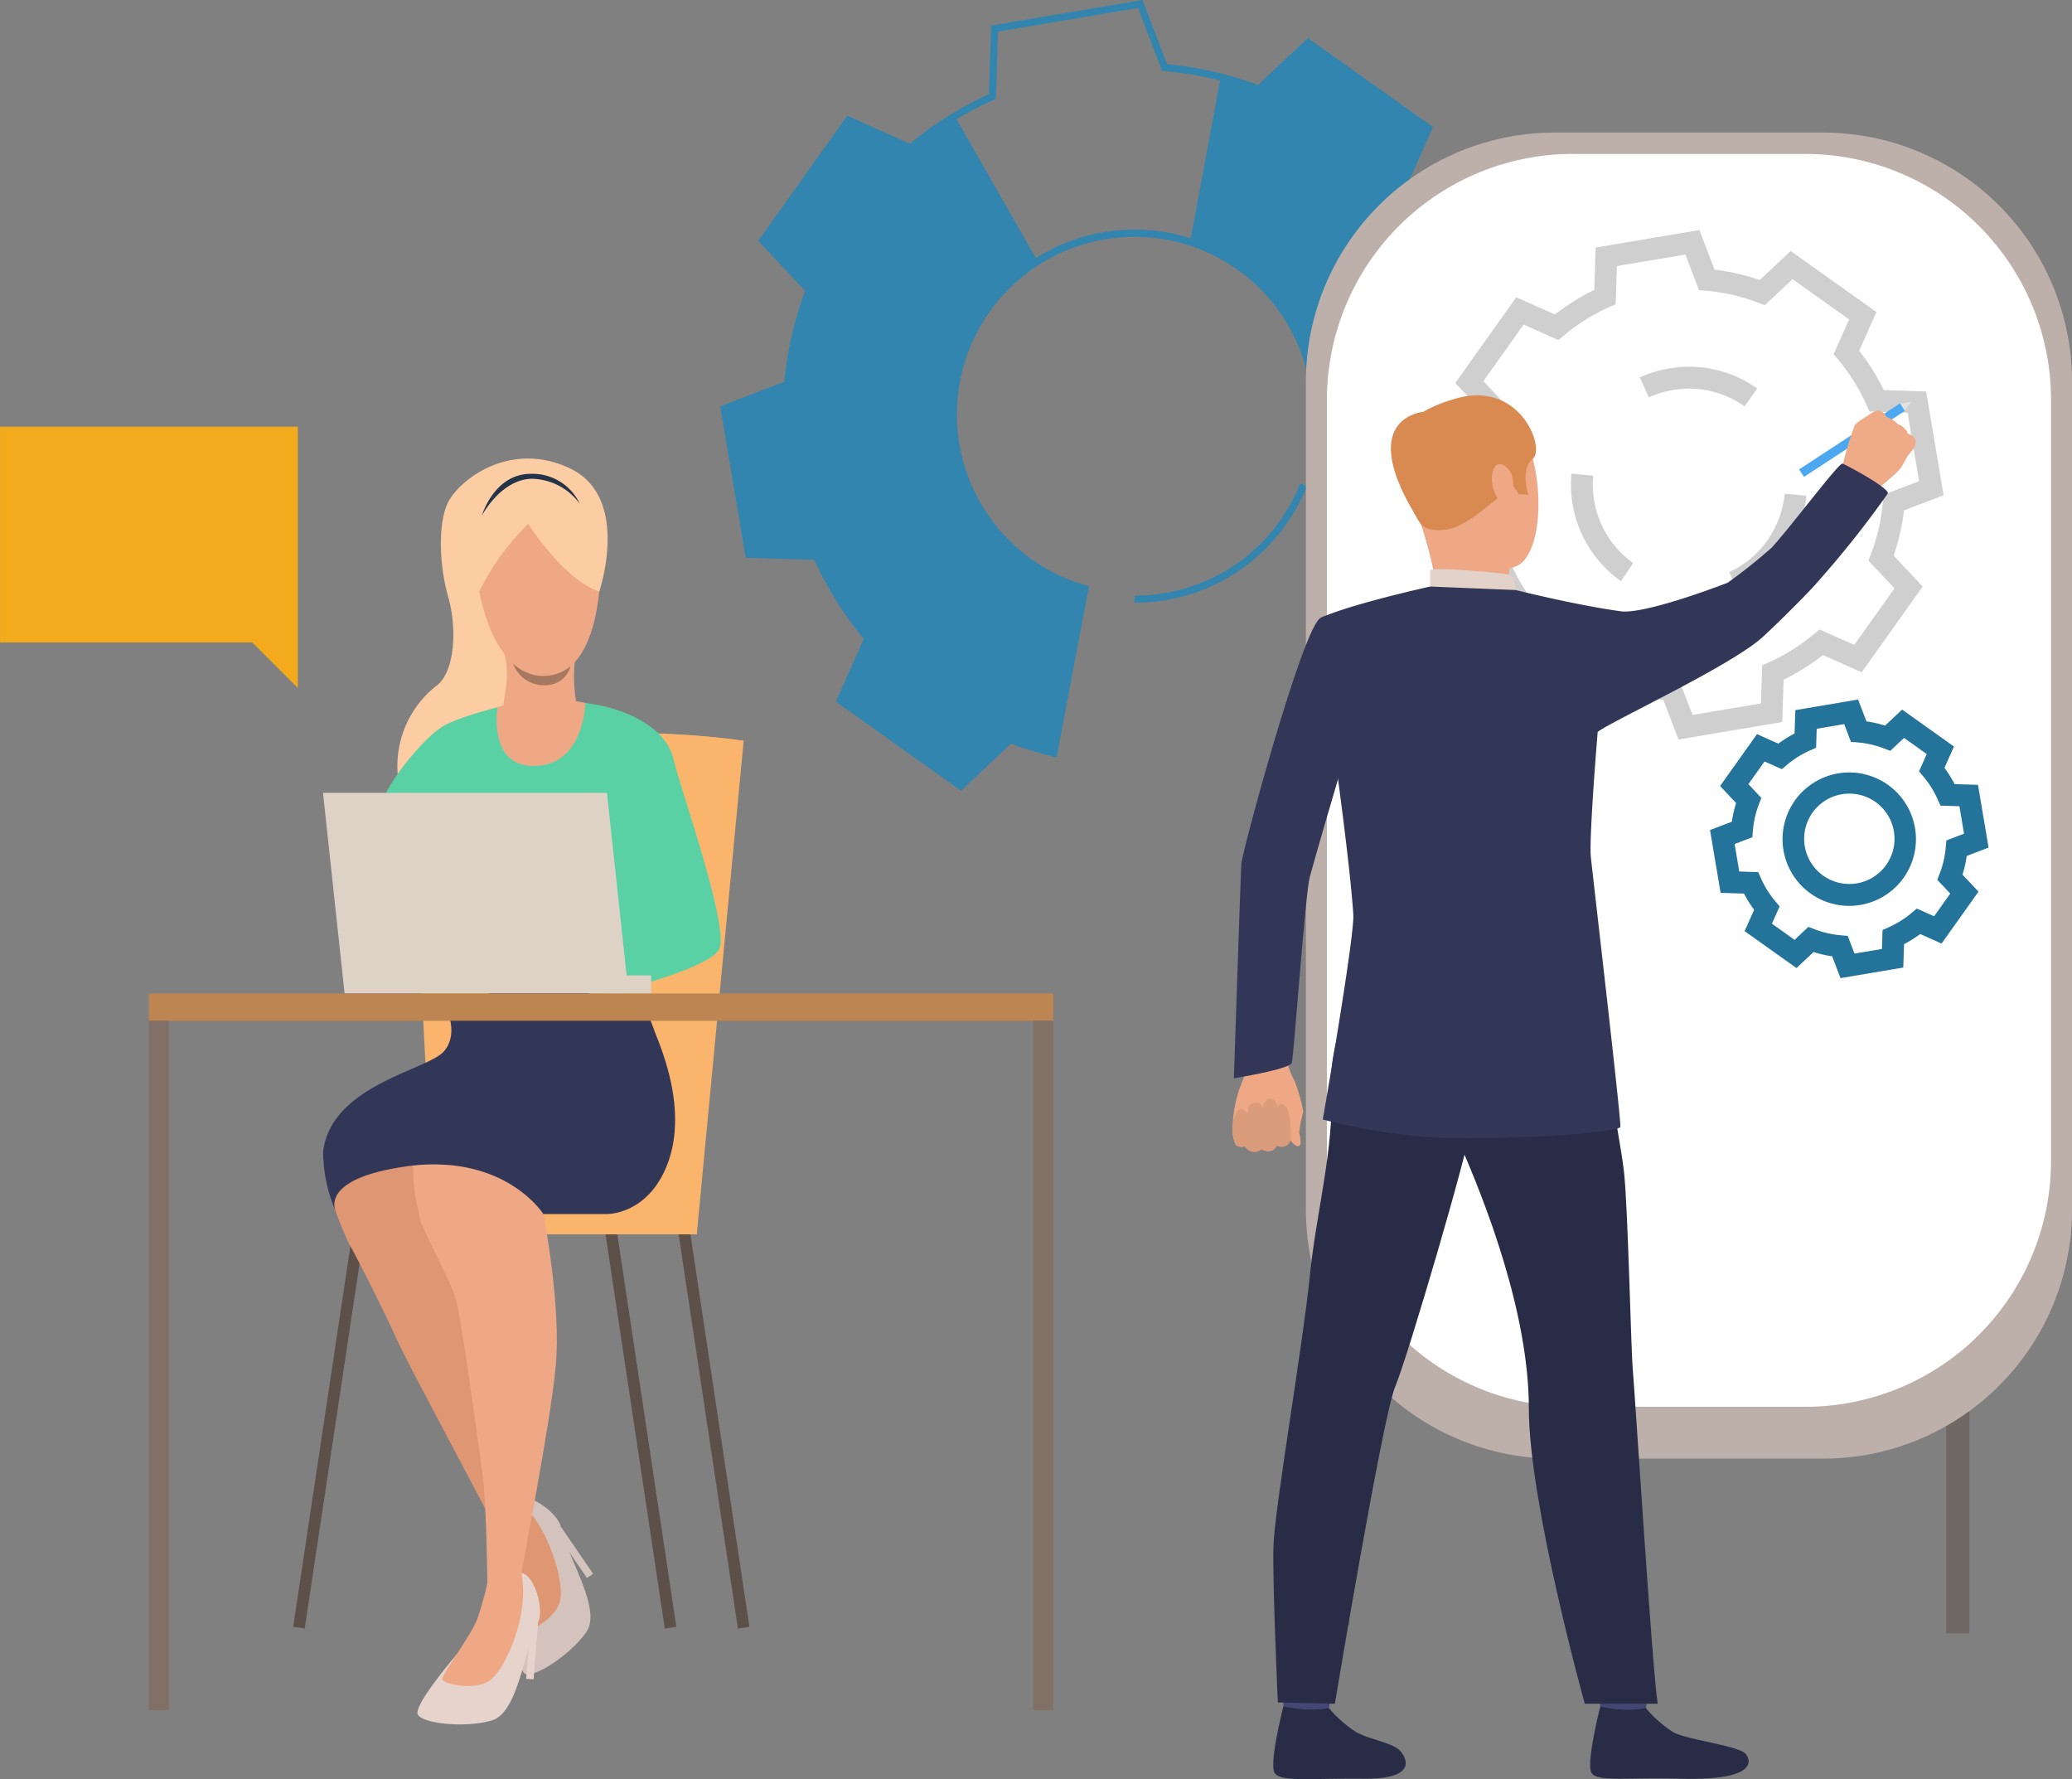 <svg id="Grupo_875319" data-name="Grupo 875319" xmlns="http://www.w3.org/2000/svg" xmlns:xlink="http://www.w3.org/1999/xlink" width="195.724" height="168.019" viewBox="0 0 195.724 168.019">
  <rect x="0" y="0" width="195.724" height="168.019" fill="#808080" stroke="none"/>
  <defs>
    <linearGradient id="linear-gradient" x1="0.619" y1="0.622" x2="0.386" y2="0.367" gradientUnits="objectBoundingBox">
      <stop offset="0" stop-color="#ff9f55"/>
      <stop offset="1" stop-color="#ffd255"/>
    </linearGradient>
  </defs>
  <g id="Grupo_875274" data-name="Grupo 875274" transform="translate(133.344 33.815)">
    <path id="Trazado_598975" data-name="Trazado 598975" d="M959.425,1388.091l-.549-.813a42.261,42.261,0,0,0,15.047-18.006l.9.4A43.236,43.236,0,0,1,959.425,1388.091Z" transform="translate(-958.876 -1369.272)" fill="url(#linear-gradient)"/>
  </g>
  <g id="Grupo_875321" data-name="Grupo 875321" transform="translate(68.032 0)">
    <g id="Grupo_875272" data-name="Grupo 875272" transform="translate(39.131 45.661)">
      <path id="Trazado_598973" data-name="Trazado 598973" d="M900.923,1356.536v-.665a16.8,16.8,0,0,0,15.663-10.591l.617.248A17.46,17.46,0,0,1,900.923,1356.536Z" transform="translate(-900.923 -1345.28)" fill="#3185af"/>
    </g>
    <g id="Grupo_875275" data-name="Grupo 875275" transform="translate(0 0)">
      <path id="Trazado_598976" data-name="Trazado 598976" d="M718.015,1179.984l-11.819-8.411,2.643-5.922a32.978,32.978,0,0,1-4.668-7.46l-6.488-.206-2.41-14.3,6.063-2.321a32.959,32.959,0,0,1,1.965-8.579l-4.437-4.728,8.409-11.819,5.922,2.644a32.994,32.994,0,0,1,7.463-4.668l.206-6.486,14.3-2.412,2.319,6.063a32.961,32.961,0,0,1,8.581,1.965l4.728-4.437,11.819,8.409-2.644,5.922a33.032,33.032,0,0,1,4.668,7.462l6.486.206,2.41,14.3-6.061,2.319a33.194,33.194,0,0,1-.587,3.864l-.071.336-15.956-3.931.057-.308a16.778,16.778,0,1,0-21.1,13.106l.293.083-3.059,16.159-.338-.08a32.838,32.838,0,0,1-3.967-1.207Zm-10.99-8.637,10.932,7.78,4.634-4.349.194.074a32.231,32.231,0,0,0,3.74,1.173l2.817-14.879a17.45,17.45,0,1,1,22.281-13.849l14.682,3.617a32.574,32.574,0,0,0,.524-3.655l.018-.208,5.942-2.273-2.229-13.229-6.358-.2-.085-.19a32.4,32.4,0,0,0-4.789-7.656l-.134-.159,2.591-5.8-10.932-7.778-4.634,4.349-.195-.075a32.308,32.308,0,0,0-8.8-2.016l-.208-.018-2.273-5.943-13.229,2.231-.2,6.358-.19.085a32.328,32.328,0,0,0-7.656,4.789l-.159.134-5.8-2.591L699.722,1128l4.349,4.635-.075.194a32.311,32.311,0,0,0-2.016,8.8l-.018.208-5.943,2.275,2.229,13.229,6.36.2.085.19a32.336,32.336,0,0,0,4.789,7.654l.134.159Z" transform="translate(-695.273 -1105.312)" fill="#3185af"/>
    </g>
    <path id="Trazado_598977" data-name="Trazado 598977" d="M773.591,1155.214l-1.161-6.883-6.423-.2a32.752,32.752,0,0,0-4.837-7.734l2.617-5.862-11.376-8.095-4.68,4.393a32.424,32.424,0,0,0-3.591-1.14l-2.892,15.567a17.14,17.14,0,0,1,11.582,19.395l15.318,3.774a32.945,32.945,0,0,0,.6-4.031l6-2.3Zm-51.544-3.589a17.031,17.031,0,0,1,4.793-4.544l-7.817-13.7a32.521,32.521,0,0,0-4.186,2.991l-5.862-2.617-4.047,5.687-4.047,5.687,4.393,4.682a32.632,32.632,0,0,0-2.037,8.891l-6,2.3,1.161,6.883,1.159,6.883,6.423.2a32.7,32.7,0,0,0,4.839,7.733l-2.617,5.862,5.687,4.05,5.689,4.047,4.681-4.393a32.341,32.341,0,0,0,4.12,1.267l2.938-15.518a17.125,17.125,0,0,1-9.265-26.392Z" transform="translate(-696.861 -1122.417)" fill="#3185af"/>
  </g>
  <rect id="Rectángulo_291811" data-name="Rectángulo 291811" width="2.199" height="99.969" transform="translate(183.832 54.285)" fill="#706865"/>
  <rect id="Rectángulo_291812" data-name="Rectángulo 291812" width="2.392" height="108.748" transform="translate(125.063 44.702)" fill="#706865"/>
  <path id="Rectángulo_291813" data-name="Rectángulo 291813" d="M23.512,0H48.855A23.512,23.512,0,0,1,72.367,23.512v78.209a23.511,23.511,0,0,1-23.511,23.511H23.511A23.511,23.511,0,0,1,0,101.722V23.512A23.512,23.512,0,0,1,23.512,0Z" transform="translate(123.357 12.521)" fill="#bdafaa"/>
  <path id="Rectángulo_291814" data-name="Rectángulo 291814" d="M23.23,0H45.165A23.23,23.23,0,0,1,68.4,23.23V95.093a23.23,23.23,0,0,1-23.23,23.23H23.231A23.231,23.231,0,0,1,0,95.092V23.23A23.23,23.23,0,0,1,23.23,0Z" transform="translate(125.343 14.537)" fill="#fff"/>
  <g id="Grupo_875278" data-name="Grupo 875278" transform="translate(135.483 21.723)">
    <g id="Grupo_875276" data-name="Grupo 875276">
      <path id="Trazado_598978" data-name="Trazado 598978" d="M989.566,1374.319l-1.432-3.742a20.334,20.334,0,0,1-4.273-.979l-2.92,2.74-8.1-5.763,1.632-3.656a20.319,20.319,0,0,1-2.325-3.717l-4-.127-1.651-9.8,3.742-1.432a20.357,20.357,0,0,1,.979-4.273l-2.74-2.919,5.763-8.1,3.656,1.632a20.35,20.35,0,0,1,3.716-2.325l.127-4,9.8-1.651,1.432,3.742a20.357,20.357,0,0,1,4.273.978l2.919-2.74,8.1,5.763-1.632,3.656a20.346,20.346,0,0,1,2.325,3.716l4,.128,1.651,9.8-3.741,1.432a20.348,20.348,0,0,1-.979,4.273l2.74,2.919-5.763,8.1-3.656-1.632a20.312,20.312,0,0,1-3.716,2.325l-.127,4Zm-6.183-7.1.6.231a18.3,18.3,0,0,0,4.973,1.14l.644.055L990.89,1372l6.467-1.09.115-3.6.591-.264a18.252,18.252,0,0,0,4.325-2.706l.495-.417,3.282,1.466,3.8-5.343-2.46-2.621.231-.6a18.273,18.273,0,0,0,1.14-4.973l.056-.645,3.36-1.286-1.089-6.467-3.6-.114-.264-.591a18.262,18.262,0,0,0-2.706-4.325l-.417-.495,1.466-3.283-5.343-3.8-2.621,2.46-.6-.231a18.269,18.269,0,0,0-4.973-1.14l-.645-.056-1.286-3.36-6.467,1.09-.114,3.6-.591.264a18.276,18.276,0,0,0-4.325,2.706l-.495.417-3.283-1.465-3.8,5.343,2.46,2.622-.231.6a18.288,18.288,0,0,0-1.14,4.973l-.055.645-3.36,1.286,1.089,6.467,3.6.114.263.591a18.293,18.293,0,0,0,2.706,4.325l.416.495-1.465,3.283,5.344,3.8Z" transform="translate(-966.495 -1326.203)" fill="#cfcfcf"/>
    </g>
    <g id="Grupo_875277" data-name="Grupo 875277" transform="translate(12.912 12.912)">
      <path id="Trazado_598979" data-name="Trazado 598979" d="M1028.287,1393.465l-.861-1.877a9.094,9.094,0,0,0,5.245-7.407l2.056.19a11.159,11.159,0,0,1-6.441,9.094Zm-11.087-1.023-.045-.032a11.167,11.167,0,0,1-4.672-9.08q0-.52.048-1.041l2.056.193q-.04.424-.04.848a9.105,9.105,0,0,0,3.816,7.407Zm11.683-16.51a9.02,9.02,0,0,0-5.245-1.675h0a9.186,9.186,0,0,0-3.793.825l-.858-1.878a11.258,11.258,0,0,1,4.651-1.012h0a11.072,11.072,0,0,1,6.44,2.056Z" transform="translate(-1012.483 -1372.192)" fill="#cfcfcf"/>
    </g>
  </g>
  <g id="Grupo_875279" data-name="Grupo 875279" transform="translate(161.533 66.063)">
    <path id="Trazado_598980" data-name="Trazado 598980" d="M1071.6,1510.441l-.789-2.063a11.169,11.169,0,0,1-1.761-.4l-1.609,1.511-4.9-3.486.9-2.016a11.148,11.148,0,0,1-.958-1.531l-2.208-.07-1-5.928,2.063-.79a11.128,11.128,0,0,1,.4-1.761l-1.511-1.61,3.486-4.9,2.016.9a11.173,11.173,0,0,1,1.532-.959l.07-2.208,5.929-1,.789,2.063a11.105,11.105,0,0,1,1.761.4l1.609-1.511,4.9,3.486-.9,2.016a11.189,11.189,0,0,1,.959,1.532l2.208.07,1,5.929-2.063.789a11.141,11.141,0,0,1-.4,1.762l1.511,1.609-3.486,4.9-2.016-.9a11.094,11.094,0,0,1-1.532.958l-.07,2.208Zm-3.036-4.843.6.231a9.068,9.068,0,0,0,2.472.566l.644.056.64,1.672,2.594-.437.057-1.79.591-.264a9.073,9.073,0,0,0,2.15-1.345l.495-.416,1.634.729,1.526-2.144-1.224-1.3.231-.6a9.087,9.087,0,0,0,.567-2.472l.055-.644,1.673-.64-.437-2.594-1.79-.057-.264-.591a9.084,9.084,0,0,0-1.345-2.15l-.416-.495.729-1.634-2.144-1.525-1.3,1.225-.6-.231a9.08,9.08,0,0,0-2.472-.567l-.644-.055-.64-1.672-2.594.437-.057,1.79-.591.263a9.089,9.089,0,0,0-2.15,1.345l-.495.417-1.634-.729-1.525,2.144,1.224,1.3-.232.6a9.078,9.078,0,0,0-.566,2.472l-.056.644-1.672.64.437,2.595,1.789.057.264.591a9.1,9.1,0,0,0,1.345,2.15l.417.495-.729,1.634,2.143,1.526Zm3.855-1.981a6.284,6.284,0,0,1-3.657-1.175h0a6.3,6.3,0,1,1,3.657,1.175Zm.019-10.6a4.265,4.265,0,0,0-2.479,7.74h0a4.266,4.266,0,1,0,2.479-7.74Z" transform="translate(-1059.276 -1484.129)" fill="#24739b"/>
  </g>
  <g id="Grupo_875312" data-name="Grupo 875312" transform="translate(116.395 37.336)">
    <g id="Grupo_875282" data-name="Grupo 875282" transform="translate(0.038 60.933)">
      <g id="Grupo_875281" data-name="Grupo 875281">
        <g id="Grupo_875280" data-name="Grupo 875280">
          <path id="Trazado_598981" data-name="Trazado 598981" d="M903.258,1599.419a4.3,4.3,0,0,1,.558,1.477,7.075,7.075,0,0,0,.682,1.743,16.614,16.614,0,0,1,.828,2.906,13.415,13.415,0,0,0-.391,1.946c.066.42.307,1.254-.071,1.31s-.807-.628-.807-.628a.555.555,0,0,1-.284.536.937.937,0,0,1-.951.034s-.229.426-.517.484a1.173,1.173,0,0,1-.946-.128,1.147,1.147,0,0,1-.718.231.942.942,0,0,1-.8-.5s-.711.144-.917-.188a3.168,3.168,0,0,1-.256-.985,11.476,11.476,0,0,1,.9-4.967,4.4,4.4,0,0,0-.235-3.859Z" transform="translate(-898.645 -1598.834)" fill="#eea886"/>
        </g>
      </g>
    </g>
    <g id="Grupo_875284" data-name="Grupo 875284" transform="translate(0 66.43)">
      <g id="Grupo_875283" data-name="Grupo 875283">
        <path id="Trazado_598982" data-name="Trazado 598982" d="M904.061,1622s.063-2.434-.578-2.953-.713.36-.713.36.087-.868-.613-.985-.73.914-.73.914a.676.676,0,0,0-.85-.532c-.735.137-.56.992-.56.992s-.7-.838-1.158-.033a3.587,3.587,0,0,0-.028,2.964s.217.368.917.188a.967.967,0,0,0,1.515.265s1.072.59,1.463-.356A.888.888,0,0,0,904.061,1622Z" transform="translate(-898.51 -1618.414)" fill="#db9c7c"/>
      </g>
    </g>
    <path id="Trazado_598983" data-name="Trazado 598983" d="M911.829,1461.451s-4.167,13.889-5.575,19.012c-.442,1.607-1.51,16.951-1.7,17.569s-5.475,1.464-5.475,1.464.64-19.2.7-20.243,5.832-22.483,7.511-23.248c1.258-.573,1.921-.1,3.506,1.078C913.022,1458.735,911.829,1461.451,911.829,1461.451Z" transform="translate(-898.92 -1435)" fill="#323657"/>
    <g id="Grupo_875285" data-name="Grupo 875285" transform="translate(53.549 0.752)">
      <rect id="Rectángulo_291815" data-name="Rectángulo 291815" width="11.4" height="0.846" transform="translate(0 6.243) rotate(-33.203)" fill="#4da8f2"/>
    </g>
    <path id="Trazado_598984" data-name="Trazado 598984" d="M1110.51,1389.819a2.483,2.483,0,0,1-.246.756s-.312.372-.518.65a2.343,2.343,0,0,0-.15.221,4.548,4.548,0,0,1-.788,1.225c-.454.461-2.224,1.926-2.224,1.926l-1.516-1.287-1.574-.706a29.664,29.664,0,0,1,1.255-4.309,1.586,1.586,0,0,1,.114-.13,5.829,5.829,0,0,1,.987-.679c.077-.064.887-.647,1.175-.572a.975.975,0,0,1,.727.607,2.331,2.331,0,0,1,1.078.693,1.449,1.449,0,0,1,.938.87S1110.479,1389.367,1110.51,1389.819Z" transform="translate(-1045.942 -1385.477)" fill="#efaa88"/>
    <g id="Grupo_875287" data-name="Grupo 875287" transform="translate(4.536 120.943)">
      <g id="Grupo_875286" data-name="Grupo 875286">
        <path id="Trazado_598985" data-name="Trazado 598985" d="M919.657,1812.911s-.38,2.637-.427,3.033-4.226-.233-4.226-.233l-.338-3.139S919.135,1812.539,919.657,1812.911Z" transform="translate(-914.666 -1812.571)" fill="#424773"/>
      </g>
    </g>
    <g id="Grupo_875289" data-name="Grupo 875289" transform="translate(3.883 123.802)">
      <g id="Grupo_875288" data-name="Grupo 875288">
        <path id="Trazado_598986" data-name="Trazado 598986" d="M917.6,1822.933a11.281,11.281,0,0,0,2.6,2.281c1.28.692,3.293.967,4.05,1.684.547.518,1.991,2.745-3.327,2.7s-7.882.315-8.452-.539.824-6.3.824-6.3A11.266,11.266,0,0,0,917.6,1822.933Z" transform="translate(-912.34 -1822.754)" fill="#292c47"/>
      </g>
    </g>
    <g id="Grupo_875291" data-name="Grupo 875291" transform="translate(34.474 120.943)">
      <g id="Grupo_875290" data-name="Grupo 875290">
        <path id="Trazado_598987" data-name="Trazado 598987" d="M1026.286,1812.911s-.38,2.637-.428,3.033-4.225-.233-4.225-.233l-.338-3.139S1025.764,1812.539,1026.286,1812.911Z" transform="translate(-1021.295 -1812.571)" fill="#424773"/>
      </g>
    </g>
    <g id="Grupo_875293" data-name="Grupo 875293" transform="translate(33.821 123.802)">
      <g id="Grupo_875292" data-name="Grupo 875292">
        <path id="Trazado_598988" data-name="Trazado 598988" d="M1024.23,1822.933a11.281,11.281,0,0,0,2.6,2.281c1.28.692,5.992,1.261,6.749,1.978.547.518,1.456,2.6-6.027,2.406-5.316-.138-7.881.315-8.452-.539s.824-6.3.824-6.3A10.22,10.22,0,0,0,1024.23,1822.933Z" transform="translate(-1018.969 -1822.754)" fill="#292c47"/>
      </g>
    </g>
    <g id="Grupo_875295" data-name="Grupo 875295" transform="translate(3.883 53.532)">
      <g id="Grupo_875294" data-name="Grupo 875294">
        <path id="Trazado_598989" data-name="Trazado 598989" d="M921.444,1572.475s-3.926,6.238-3.633,11.876-1.423,11.794-2.013,17.684c-.657,6.566-3.348,22.112-3.446,25.624s.417,14.728.417,14.728l5.386.123s4.524-27.177,5.7-29.95,6.982-22.542,7.177-24.76S921.444,1572.475,921.444,1572.475Z" transform="translate(-912.34 -1572.475)" fill="#292c47"/>
      </g>
    </g>
    <g id="Grupo_875297" data-name="Grupo 875297" transform="translate(11.012 52.458)">
      <g id="Grupo_875296" data-name="Grupo 875296">
        <path id="Trazado_598990" data-name="Trazado 598990" d="M960.373,1570.568s2.958,15.454,3.349,18.9.651,16.7.846,18.857,1.824,28.16,2.343,31.429h-6.886s-5.286-18.95-5.286-27.916-4.084-19.492-6.72-25.407-8.67-6.056-10.29-17.031C937.73,1569.4,958.179,1567.087,960.373,1570.568Z" transform="translate(-937.73 -1568.648)" fill="#292c47"/>
      </g>
    </g>
    <g id="Grupo_875299" data-name="Grupo 875299" transform="translate(16.241 0.607)">
      <g id="Grupo_875298" data-name="Grupo 875298">
        <path id="Trazado_598991" data-name="Trazado 598991" d="M959.652,1384.457s5.269-1.968,7.7,2.043,2.2,12.042-.46,13.029-6.646.471-8.006-2.039-2.588-6.139-2.529-8.564A5.284,5.284,0,0,1,959.652,1384.457Z" transform="translate(-956.354 -1383.974)" fill="#eea886"/>
      </g>
    </g>
    <g id="Grupo_875301" data-name="Grupo 875301" transform="translate(17.741 11.345)">
      <g id="Grupo_875300" data-name="Grupo 875300">
        <path id="Trazado_598992" data-name="Trazado 598992" d="M970.163,1427.219a4.556,4.556,0,0,0,.143,2.124c.362.7-6.827.719-6.827.719a47.334,47.334,0,0,0-1.69-7.033C960.683,1419.807,970.163,1427.219,970.163,1427.219Z" transform="translate(-961.699 -1422.217)" fill="#eea886"/>
      </g>
    </g>
    <g id="Grupo_875303" data-name="Grupo 875303" transform="translate(15.802)">
      <g id="Grupo_875302" data-name="Grupo 875302">
        <path id="Trazado_598993" data-name="Trazado 598993" d="M956.822,1393.967s.5.818,2.522.5,4.5-3.013,5.342-3.308.854-.793.854-.793l.529.773.9.057s-.819-2.41.417-3.394-1.283-7.8-7.779-5.532c0,0-4.989,1.375-4.808,4.213S955.705,1392.554,956.822,1393.967Z" transform="translate(-954.793 -1381.811)" fill="#d88a51"/>
      </g>
    </g>
    <g id="Grupo_875305" data-name="Grupo 875305" transform="translate(18.701 16.416)">
      <g id="Grupo_875304" data-name="Grupo 875304">
        <path id="Trazado_598994" data-name="Trazado 598994" d="M973.191,1442.248s-.023-1.339-.63-1.467-6.7-.714-7.445-.421v1.56S966.552,1442.8,973.191,1442.248Z" transform="translate(-965.117 -1440.279)" fill="#e2d2ca"/>
      </g>
    </g>
    <g id="Grupo_875307" data-name="Grupo 875307" transform="translate(24.522 6.49)">
      <g id="Grupo_875306" data-name="Grupo 875306">
        <path id="Trazado_598995" data-name="Trazado 598995" d="M987.741,1405.96c-.114-.476-1.324-1.836-1.787-.38s.7,3.415,1.349,3.247S988.029,1407.166,987.741,1405.96Z" transform="translate(-985.848 -1404.925)" fill="#eea886"/>
      </g>
    </g>
    <g id="Grupo_875309" data-name="Grupo 875309" transform="translate(7.334 6.451)">
      <g id="Grupo_875308" data-name="Grupo 875308">
        <path id="Trazado_598996" data-name="Trazado 598996" d="M954.149,1418.749c-4.178-.55-10.078-2.027-10.078-2.027l-8.075-.329s-7.411,1.632-10.329,2.95c-.277.125-.278,6.611-1.038,8.312l2.42,5.1s1.4,10.112,1.688,14.61c.133,2.064-2.883,19.359-2.883,19.359a55.739,55.739,0,0,0,8.743,1.559c5.511.608,19.28-.22,19.367-.87s-2.667-24.237-2.788-25.459c-.187-1.875.646-11.836.646-11.836,1.272-.987,12.444-6.173,15.492-8.875.816-.723,4.258-4.076,5.237-5.233a94.139,94.139,0,0,0,6.652-8.371c.392-.432-3.884-2.729-4.261-2.855-.33-.11-4.9,6-6.7,7.95a50.641,50.641,0,0,1-4.146,3.3S956.763,1418.9,954.149,1418.749Z" transform="translate(-924.63 -1404.787)" fill="#323657"/>
      </g>
    </g>
    <g id="Grupo_875311" data-name="Grupo 875311" transform="translate(14.99 1.563)">
      <g id="Grupo_875310" data-name="Grupo 875310">
        <path id="Trazado_598997" data-name="Trazado 598997" d="M954.946,1387.379s-6.719.526-.207,10.593Z" transform="translate(-951.898 -1387.379)" fill="#d88a51"/>
      </g>
    </g>
    <path id="Trazado_598998" data-name="Trazado 598998" d="M1123.67,1384.858l.552-.841-1.015.133Z" transform="translate(-1060.119 -1383.398)" fill="#dfe1e8"/>
  </g>
  <path id="Trazado_598999" data-name="Trazado 598999" d="M563.2,1294.768h28.128v24.682l-4.294-4.294H563.2Z" transform="translate(-563.196 -1254.476)" fill="#f3ab1d"/>
  <g id="Grupo_875318" data-name="Grupo 875318" transform="translate(14.064 43.305)">
    <g id="Grupo_875313" data-name="Grupo 875313" transform="translate(49.985 72.716)">
      <path id="Trazado_599000" data-name="Trazado 599000" d="M717.726,1699.841l-5.655-37.612,1.089-.168,5.655,37.611Z" transform="translate(-712.071 -1662.061)" fill="#5c5049"/>
    </g>
    <g id="Grupo_875314" data-name="Grupo 875314" transform="translate(43.079 72.716)">
      <path id="Trazado_599001" data-name="Trazado 599001" d="M693.129,1699.841l-5.655-37.612,1.089-.168,5.655,37.611Z" transform="translate(-687.474 -1662.061)" fill="#5c5049"/>
    </g>
    <g id="Grupo_875315" data-name="Grupo 875315" transform="translate(13.63 72.716)">
      <path id="Trazado_599002" data-name="Trazado 599002" d="M583.675,1699.841l-1.089-.168,5.655-37.611,1.089.168Z" transform="translate(-582.586 -1662.061)" fill="#5c5049"/>
    </g>
    <path id="Trazado_599003" data-name="Trazado 599003" d="M679.854,1542.569l4.43-46.608a88.885,88.885,0,0,0-12.431-.764l-7.036,47.372Z" transform="translate(-628.1 -1469.303)" fill="#fab46c"/>
    <rect id="Rectángulo_291816" data-name="Rectángulo 291816" width="15.037" height="2.368" transform="translate(36.718 70.898)" fill="#fab46c"/>
    <path id="Trazado_599004" data-name="Trazado 599004" d="M623.761,1540.817l-2.35-44.416s19.609-2.13,31.654-.293Z" transform="translate(-596.881 -1469.449)" fill="#fab46c"/>
    <path id="Trazado_599005" data-name="Trazado 599005" d="M636.782,1415.641s3.028-8.88-2.75-11.633-10.684,1.226-11.611,3.38-.682,6.069.109,8.8.676,6.887-1.042,8.277a9.635,9.635,0,0,0-3.741,8.4c.066,2.916,11.473-7.458,11.473-7.458Z" transform="translate(-594.243 -1403.071)" fill="#fccca2"/>
    <path id="Trazado_599006" data-name="Trazado 599006" d="M652.194,1762.51s-.18,6.275.716,6.653,4.288-1.8,5.784-3.963-1.875-7.181-2.428-9.952c-.231-1.161-2.867-3.247-4.152-2.649a6.279,6.279,0,0,0-2.223,2.13S653.161,1756.97,652.194,1762.51Z" transform="translate(-617.364 -1654.388)" fill="#d4c3bd"/>
    <g id="Grupo_875316" data-name="Grupo 875316" transform="translate(32.527 98.212)">
      <path id="Trazado_599007" data-name="Trazado 599007" d="M649.891,1755a34.6,34.6,0,0,1,1.685,3.8c.572,1.662.679,6.263,1.04,6.582s3.2-1.115,3.582-2.835-.773-5.16-1.87-6.968a11.23,11.23,0,0,0-2.213-2.713A2.854,2.854,0,0,0,649.891,1755Z" transform="translate(-649.891 -1752.87)" fill="#de9673"/>
    </g>
    <path id="Trazado_599008" data-name="Trazado 599008" d="M672.6,1762.305l3.054,4.457-.578.4-2.36-3.445Z" transform="translate(-633.695 -1661.444)" fill="#d4c3bd"/>
    <path id="Trazado_599009" data-name="Trazado 599009" d="M604.084,1582.5s1.493,2.522,0,4.358-11.534,6.88-11.461,9.792,1.913,7.473,2.574,8.63,3.1,5.957,4.366,8.766,8.593,16.248,10.025,19.278.551-12.118.551-12.118l-7.326-21.481,17.116-16.675S617.857,1578.438,604.084,1582.5Z" transform="translate(-576.175 -1530.919)" fill="#de9673"/>
    <path id="Trazado_599010" data-name="Trazado 599010" d="M624.089,1484.849s-4.749,1.053-6.635,2.154-6.071,6.169-6.071,8.348,18.307,4.214,18.307,4.214l3.47,12.668s9.253-2.258,10.355-4.131-3.644-15.2-4.3-18.011-4.123-4.7-7.978-5.243A26.469,26.469,0,0,0,624.089,1484.849Z" transform="translate(-589.668 -1461.716)" fill="#5ad1a5"/>
    <path id="Trazado_599011" data-name="Trazado 599011" d="M643.574,1588.265s-.331,2.167.551,3.085,4.94,6.271,2.791,11.53c-1.974,4.829-5.8,4.737-5.8,4.737h-5.924s1.72,8.693,1.165,14.421-3.168,18.809-3.224,19.47-2.5,2.727-3.22,1.681c0,0-.067-7.877-.452-10.851s-2.026-14.872-2.522-16.634-3.415-7.105-3.415-7.656-2.851-9.174,3.373-11.377S635.317,1588.311,643.574,1588.265Z" transform="translate(-597.929 -1536.269)" fill="#eea886"/>
    <path id="Trazado_599012" data-name="Trazado 599012" d="M628.058,1785.386s-4.086,4.766-3.627,5.623,4.469,1.293,6.989.556,3.058-6.761,4.371-9.264c.55-1.048-.187-4.328-1.563-4.671a6.281,6.281,0,0,0-3.068.258S632.294,1781.687,628.058,1785.386Z" transform="translate(-599.027 -1672.391)" fill="#e6d3cc"/>
    <g id="Grupo_875317" data-name="Grupo 875317" transform="translate(27.719 104.895)">
      <path id="Trazado_599013" data-name="Trazado 599013" d="M637.182,1777.277a34.613,34.613,0,0,1-1.082,4.017c-.6,1.652-3.41,5.3-3.331,5.772s3.191,1.147,4.568.048,2.643-4.5,2.928-6.594a11.225,11.225,0,0,0-.015-3.5A2.853,2.853,0,0,0,637.182,1777.277Z" transform="translate(-632.768 -1776.674)" fill="#eea886"/>
    </g>
    <path id="Trazado_599014" data-name="Trazado 599014" d="M662.095,1794.537l-.429,5.386-.7-.055.331-4.163Z" transform="translate(-625.331 -1684.626)" fill="#e6d3cc"/>
    <path id="Trazado_599015" data-name="Trazado 599015" d="M625.1,1597.531c-1.864,4.893-5.8,4.737-5.8,4.737h-5.924s-2.471-3.916-8.523-4.589a17.878,17.878,0,0,0-4.564.108l-.062.009c-8.04,1.191-6.488,4.142-6.464,4.219a14.424,14.424,0,0,1-1.2-5.624c.771-6.365,9.967-7.7,11.461-9.535s0-4.357,0-4.357c13.774-4.061,15.845.55,15.845.55.6-.084,2.151-.975,2.809-.979,0,0,.689,1.506,1.175,2.864C624.277,1586.133,627.12,1592.221,625.1,1597.531Z" transform="translate(-576.11 -1530.919)" fill="#323657"/>
    <path id="Trazado_599016" data-name="Trazado 599016" d="M619.448,1515.516l2.038,18.948H594.662l-2.038-18.948Z" transform="translate(-576.176 -1483.945)" fill="#ded1c5"/>
    <rect id="Rectángulo_291817" data-name="Rectángulo 291817" width="4.48" height="1.705" transform="translate(42.965 48.814)" fill="#ded1c5"/>
    <rect id="Rectángulo_291818" data-name="Rectángulo 291818" width="85.431" height="2.58" transform="translate(0 50.519)" fill="#bc8551"/>
    <path id="Trazado_599017" data-name="Trazado 599017" d="M650.091,1411.495s6.01,1.779,5.151,10.118-4.783,7.91-5.151,7.972-5.029.368-6.5-9.75S650.091,1411.495,650.091,1411.495Z" transform="translate(-612.702 -1409.043)" fill="#eea886"/>
    <path id="Trazado_599018" data-name="Trazado 599018" d="M660.034,1465.917a13.752,13.752,0,0,0,.213,4.479c.531,1.717-7,1.765-7,.352,0-1.6.77-2.944.049-5.693S660.034,1465.917,660.034,1465.917Z" transform="translate(-619.782 -1446.91)" fill="#eea886"/>
    <path id="Trazado_599019" data-name="Trazado 599019" d="M647.423,1413.9s3.266,5.194,6.7,6.4c0,0,1.877-8.716-5.874-10.542s-6.537,8.8-5.958,11.638A23.029,23.029,0,0,1,647.423,1413.9Z" transform="translate(-611.586 -1407.728)" fill="#fccca2"/>
    <path id="Trazado_599020" data-name="Trazado 599020" d="M656.6,1472.025a4.066,4.066,0,0,0,5.419.259,2.427,2.427,0,0,1-2.438,1.788A3.048,3.048,0,0,1,656.6,1472.025Z" transform="translate(-622.191 -1452.665)" fill="#a77860"/>
    <path id="Trazado_599021" data-name="Trazado 599021" d="M646.081,1412.159s1.719-3.329,4.622-3.478a5.731,5.731,0,0,1,4.629,2.369,4.935,4.935,0,0,0-4.625-2.835C647.214,1408.216,646.081,1412.159,646.081,1412.159Z" transform="translate(-614.624 -1406.771)" fill="#23344a"/>
    <path id="Trazado_599022" data-name="Trazado 599022" d="M659.41,1484.443s-.107,5.773-4.685,5.944-3.625-5.536-3.625-5.536A15.911,15.911,0,0,1,659.41,1484.443Z" transform="translate(-618.175 -1461.354)" fill="#eea886"/>
    <rect id="Rectángulo_291819" data-name="Rectángulo 291819" width="1.897" height="65.113" transform="translate(83.534 53.098)" fill="#807066"/>
    <rect id="Rectángulo_291820" data-name="Rectángulo 291820" width="1.897" height="65.113" transform="translate(0 53.098)" fill="#807066"/>
  </g>
</svg>
